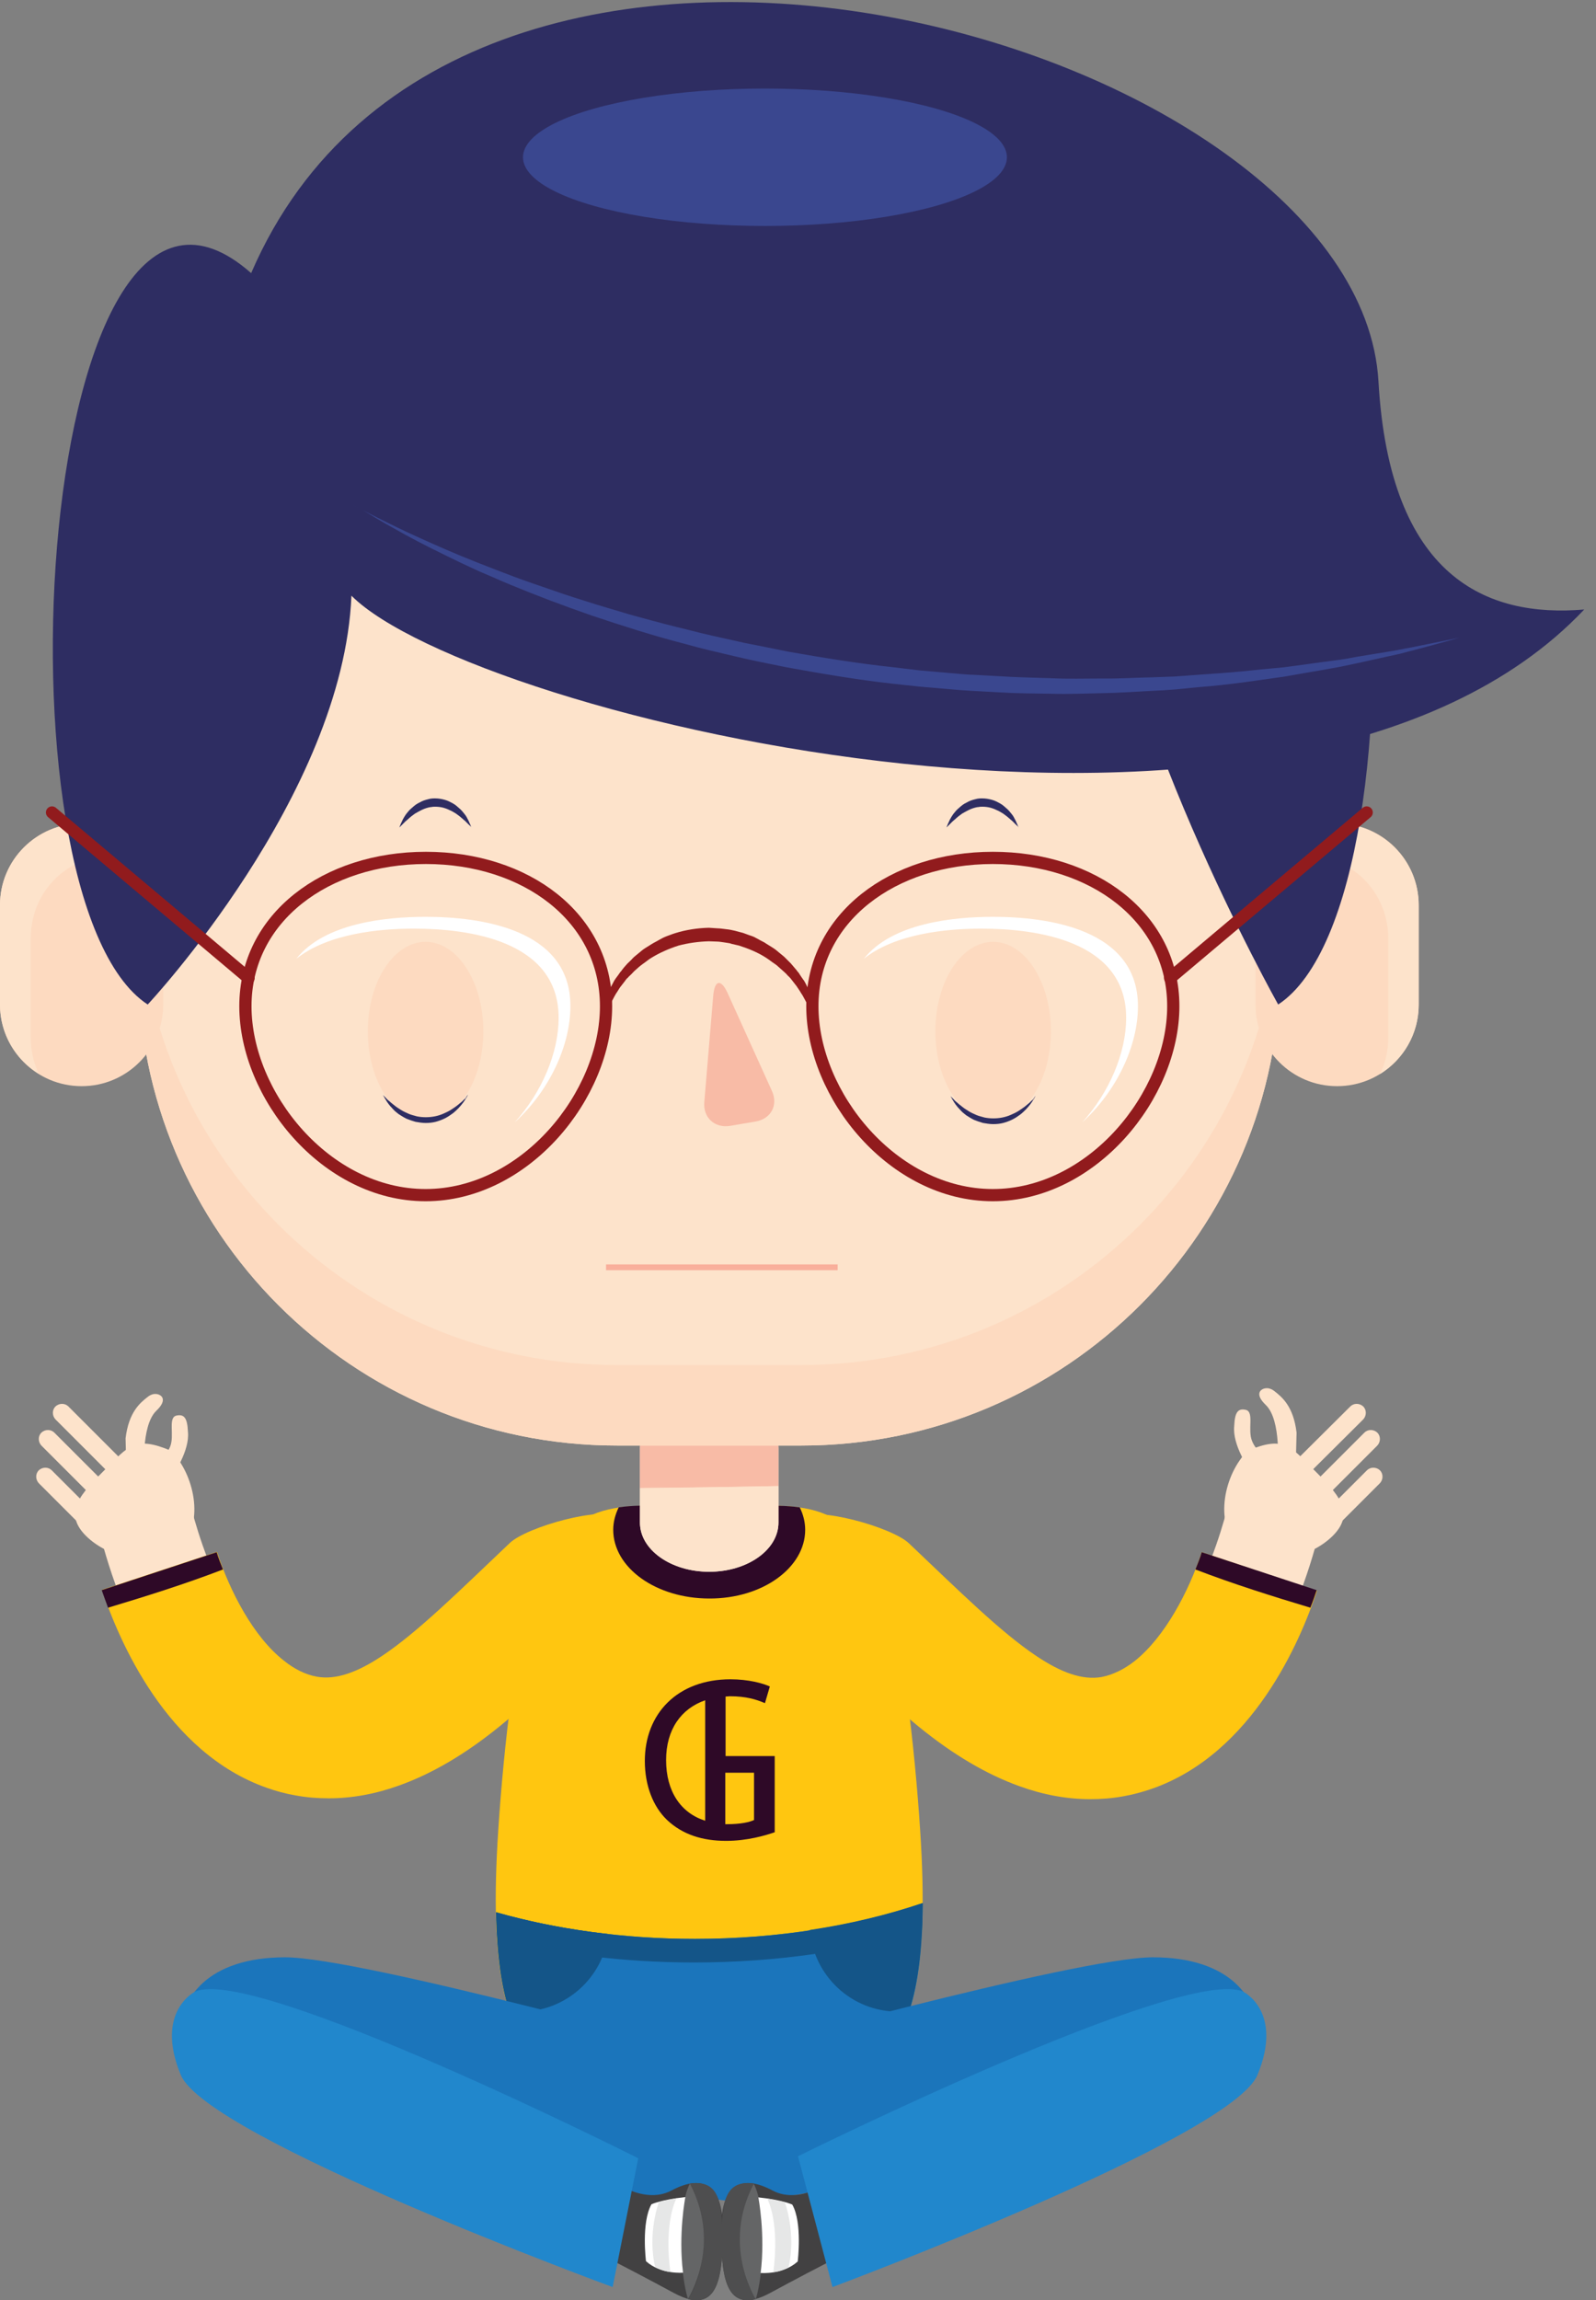 <?xml version="1.0" encoding="utf-8"?>
<!-- Generator: Adobe Illustrator 19.2.1, SVG Export Plug-In . SVG Version: 6.00 Build 0)  -->
<svg version="1.1" xmlns="http://www.w3.org/2000/svg" xmlns:xlink="http://www.w3.org/1999/xlink" x="0px" y="0px"
	 viewBox="0 0 555.4 800" style="enable-background:new 0 0 555.4 800;" xml:space="preserve">
<rect x="0" y="0" width="555.4" height="800" fill="#808080" stroke="none"/>
<style type="text/css">
	.st0{fill:#FDE3CB;}
	.st1{fill:#FFC610;}
	.st2{fill:#2E0927;}
	.st3{fill:#F8BBA6;}
	.st4{fill:#1B75BB;}
	.st5{fill:#145588;}
	.st6{fill:#FDDAC0;}
	.st7{fill:#2E2D62;}
	.st8{fill:#3A478F;}
	.st9{fill:none;stroke:#911B1D;stroke-width:4.252;stroke-miterlimit:10;}
	.st10{fill:#911B1D;}
	.st11{fill:none;stroke:#911B1D;stroke-width:4.252;stroke-linecap:round;stroke-miterlimit:10;}
	.st12{fill:#FFFFFF;}
	.st13{fill:#424142;}
	.st14{fill:#2187CC;}
	.st15{fill:none;stroke:#F9AF9B;stroke-width:2;stroke-miterlimit:10;}
	.st16{fill:#4E4E4F;}
	.st17{fill:#646566;}
	.st18{fill:#E6E7E7;}
</style>
<g id="OBJECTS">
	<path class="st0" d="M114.8,621.4c-4.6,0-9-0.5-13.5-1.6c-49.5-11.8-66-83.2-67.7-91.3c-1.9-8.9,3.8-17.7,12.7-19.6
		c8.9-1.9,17.7,3.8,19.6,12.7l0,0c3.3,15.3,18.3,60.2,43.1,66.1c18.1,4.3,43.6-12.8,71.9-48.1c5.7-7.1,16.1-8.3,23.2-2.6
		c7.1,5.7,8.3,16.1,2.6,23.2C174.1,600.9,143.2,621.4,114.8,621.4z"/>
	<path class="st0" d="M59.5,504.6c-12.6-5.3-14.8-1.6-23,6.6c-8.2,8.2-14.8,14.8-6.6,23c8.2,8.2,25,11.7,33.1,3.6
		C71.2,529.5,67.6,512.7,59.5,504.6z"/>
	<path class="st0" d="M18,511.4c-1.2-1.2-3.2-1.2-4.5,0l0,0c-1.2,1.2-1.2,3.2,0,4.5l17.3,17.3c1.2,1.2,3.2,1.2,4.5,0l0,0
		c1.2-1.2,1.2-3.2,0-4.5L18,511.4z"/>
	<path class="st0" d="M18.9,498.3c-1.2-1.2-3.2-1.2-4.5,0l0,0c-1.2,1.2-1.2,3.2,0,4.5l17.3,17.3c1.2,1.2,3.2,1.2,4.5,0l0,0
		c1.2-1.2,1.2-3.2,0-4.5L18.9,498.3z"/>
	<path class="st0" d="M23.8,489.2c-1.2-1.2-3.2-1.2-4.5,0l0,0c-1.2,1.2-1.2,3.2,0,4.5L36.6,511c1.2,1.2,3.2,1.2,4.5,0l0,0
		c1.2-1.2,1.2-3.2,0-4.5L23.8,489.2z"/>
	<path class="st0" d="M65.4,498c-0.2-4.6-1.2-6.3-4.1-5.6c-2.9,0.8-0.5,6.9-2.1,10.8s-6.3,7-6.3,7c-0.4,1.2,0.9,2.7,2.9,3.5l0,0
		c2,0.8,4,0.4,4.4-0.7C60.2,513,66.1,504.6,65.4,498z"/>
	<path class="st0" d="M378.9,621.4c-28.4,0-59.3-20.5-91.9-61.2c-5.7-7.1-4.6-17.5,2.6-23.2c7.1-5.7,17.5-4.6,23.2,2.6
		c28.3,35.3,53.8,52.4,71.9,48.1c24.8-5.9,39.8-50.8,43.1-66.1c1.9-8.9,10.7-14.6,19.6-12.7c8.9,1.9,14.6,10.7,12.7,19.6
		c-1.7,8.1-18.2,79.6-67.7,91.3C387.9,620.9,383.4,621.4,378.9,621.4z"/>
	<path class="st0" d="M434.2,504.6c12.6-5.3,14.8-1.6,23,6.6c8.2,8.2,14.8,14.8,6.6,23c-8.2,8.2-25,11.7-33.1,3.6
		C422.5,529.5,426,512.7,434.2,504.6z"/>
	<path class="st0" d="M475.7,511.4c1.2-1.2,3.2-1.2,4.5,0l0,0c1.2,1.2,1.2,3.2,0,4.5l-17.3,17.3c-1.2,1.2-3.2,1.2-4.5,0l0,0
		c-1.2-1.2-1.2-3.2,0-4.5L475.7,511.4z"/>
	<path class="st0" d="M474.8,498.3c1.2-1.2,3.2-1.2,4.5,0l0,0c1.2,1.2,1.2,3.2,0,4.5L462,520.1c-1.2,1.2-3.2,1.2-4.5,0l0,0
		c-1.2-1.2-1.2-3.2,0-4.5L474.8,498.3z"/>
	<path class="st0" d="M469.9,489.2c1.2-1.2,3.2-1.2,4.5,0l0,0c1.2,1.2,1.2,3.2,0,4.5L457,511c-1.2,1.2-3.2,1.2-4.5,0l0,0
		c-1.2-1.2-1.2-3.2,0-4.5L469.9,489.2z"/>
	<path class="st1" d="M320.2,636.5c-1.8-27.7-6.3-69.3-12.8-85.9c-13.1-33.3-34.6-26.2-60.6-26.2c-26,0-47.5-7-60.6,26.2
		c-6.5,16.6-11,58.2-12.8,85.9c-6.4,96.2,22.4,90,73.4,90C297.8,726.5,326.6,732.7,320.2,636.5z"/>
	<path class="st1" d="M215.9,527.8c-6.1-4.2-32.6,3.3-38.5,8.9c-17.5,16.6-32,31-44.5,39.3c-8.4,5.6-15.9,8.4-22.6,7.2
		c-4-0.7-7.9-2.7-11.4-5.5c-10.7-8.3-18.9-24.2-23.4-37.9l-40,13.2c5.8,17.4,22.4,56.7,57.5,68.9c3.1,1.1,6.4,2,9.9,2.6
		c3.8,0.7,7.6,1,11.5,1c8.1,0,16.3-1.5,24.6-4.5c22.9-8.2,46.8-27.6,71.3-58.1C210.2,563.1,220.6,531,215.9,527.8z"/>
	<path class="st2" d="M35.4,553.1l40-13.2c0.6,2,1.4,4,2.2,6c-13.3,5.1-26.7,9.3-40,13.3C36.8,557,36,554.9,35.4,553.1z"/>
	<path class="st1" d="M418.2,539.9c-4.5,13.6-12.8,29.5-23.4,37.9c-3.6,2.8-7.4,4.7-11.4,5.5c-6.8,1.2-14.2-1.6-22.6-7.2
		c-12.5-8.3-27-22.7-44.5-39.3c-5.9-5.6-32.5-13.1-38.5-8.9c-4.7,3.2,5.7,35.3,5.7,35.3c24.5,30.5,48.4,49.9,71.3,58.1
		c8.3,3,16.5,4.5,24.6,4.5c3.9,0,7.7-0.3,11.5-1c3.4-0.6,6.7-1.5,9.9-2.6c35.1-12.2,51.8-51.5,57.5-68.9L418.2,539.9z"/>
	<path class="st2" d="M458.2,553.1l-40-13.2c-0.6,2-1.4,4-2.2,6c13.3,5.1,26.7,9.3,40,13.3C456.9,557,457.6,554.9,458.2,553.1z"/>
	<path class="st2" d="M280.2,532.1c0-2.7-0.7-5.4-1.9-7.8c-9.4-1.3-20,0-31.5,0c-11.5,0-22.1-1.4-31.5,0c-1.2,2.5-1.9,5.1-1.9,7.8
		c0,13.2,14.9,23.9,33.4,23.9C265.3,556.1,280.2,545.3,280.2,532.1z"/>
	<path class="st0" d="M270.9,529.6c0,9.4-10.8,17.1-24.1,17.1l0,0c-13.3,0-24.1-7.6-24.1-17.1v-25.8c0-9.4,10.8-17.1,24.1-17.1l0,0
		c13.3,0,24.1,7.6,24.1,17.1V529.6z"/>
	<path class="st3" d="M270.9,503.8c0-9.4-10.8-17.1-24.1-17.1c-13.3,0-24.1,7.6-24.1,17.1v13.8c16.2-0.1,32.2-0.4,48.2-0.7V503.8z"
		/>
	<path class="st0" d="M222.7,517.6v12c0,9.4,10.8,17.1,24.1,17.1c13.3,0,24.1-7.6,24.1-17.1v-12.7
		C254.9,517.2,238.9,517.4,222.7,517.6z"/>
	<path class="st4" d="M241.8,674.4c-24.9,0-48.4-3.4-69.1-9.2c1.2,66.2,28.9,61.3,74.2,61.3c46,0,73.9,5,74.2-64.5
		C298,669.8,270.9,674.4,241.8,674.4z"/>
	<path class="st5" d="M312.5,699.7c1.3,0,2.6-0.1,3.9-0.3c3-9.1,4.6-21.2,4.7-37.5c-12.1,4.1-25.3,7.3-39.3,9.4
		C283.1,687.2,296.3,699.7,312.5,699.7z"/>
	<path class="st5" d="M211.7,672.7c-13.8-1.5-26.9-4.1-39.1-7.6c0.3,14.6,1.8,25.8,4.6,34.3c1.3,0.2,2.6,0.3,3.9,0.3
		C196.9,699.7,209.9,687.9,211.7,672.7z"/>
	<path class="st5" d="M241.5,682.6c28.9,0,55.9-4.1,79.3-11.1c0.2-3,0.2-6.1,0.3-9.5c-23,7.9-50.2,12.4-79.3,12.4
		c-24.9,0-48.4-3.4-69.1-9.2c0.1,3.3,0.2,6.4,0.4,9.3C193.8,679.6,217,682.6,241.5,682.6z"/>
	<path class="st0" d="M445.5,336.2c0,92-74.6,166.6-166.6,166.6h-64.2c-92,0-166.6-74.6-166.6-166.6V210.3
		c0-92,74.6-166.6,166.6-166.6h64.2c92,0,166.6,74.6,166.6,166.6V336.2z"/>
	<path class="st6" d="M278.9,474.8h-64.2c-92,0-166.6-74.6-166.6-166.6v28c0,92,74.6,166.6,166.6,166.6h64.2
		c92,0,166.6-74.6,166.6-166.6v-28C445.5,400.3,370.9,474.8,278.9,474.8z"/>
	<g>
		<path class="st6" d="M56.8,349.4c0,15.7-12.7,28.4-28.4,28.4l0,0C12.7,377.8,0,365.1,0,349.4v-34.6c0-15.7,12.7-28.4,28.4-28.4
			l0,0c15.7,0,28.4,12.7,28.4,28.4V349.4z"/>
		<path class="st6" d="M493.7,349.4c0,15.7-12.7,28.4-28.4,28.4l0,0c-15.7,0-28.4-12.7-28.4-28.4v-34.6c0-15.7,12.7-28.4,28.4-28.4
			l0,0c15.7,0,28.4,12.7,28.4,28.4V349.4z"/>
		<path class="st0" d="M10.7,360.9v-34.6c0-15.7,12.2-28.4,27.2-28.4c6.4,0,12.2,2.3,16.9,6.2c-4.2-10.4-14.4-17.7-26.3-17.7
			C12.7,286.5,0,299.2,0,314.8v34.6c0,10.2,5.4,19.1,13.5,24.1C11.7,369.7,10.7,365.5,10.7,360.9z"/>
		<path class="st0" d="M465.3,286.5c-11.9,0-22.1,7.3-26.3,17.7c4.6-3.8,10.5-6.2,16.9-6.2c15,0,27.2,12.7,27.2,28.4v34.6
			c0,4.5-1,8.8-2.9,12.6c8.1-5,13.5-13.9,13.5-24.1v-34.6C493.7,299.2,480.9,286.5,465.3,286.5z"/>
		<path class="st3" d="M268.6,379.4c2.3,5-0.3,9.8-5.7,10.7l-8.8,1.5c-5.4,0.9-9.5-2.9-9-8.3l3.1-37c0.5-5.5,2.7-5.9,5-0.9
			L268.6,379.4z"/>
	</g>
	<g>
		<ellipse class="st6" cx="148.1" cy="358.7" rx="20.1" ry="31.1"/>
		<g>
			<path class="st7" d="M164.1,287.8c0,0-0.3-0.4-1-1c-0.3-0.3-0.7-0.7-1.1-1.1c-0.2-0.2-0.4-0.4-0.7-0.6c-0.2-0.2-0.5-0.5-0.8-0.7
				c-0.5-0.5-1.2-0.9-1.8-1.4c-0.7-0.4-1.4-0.9-2.2-1.2c-0.8-0.4-1.6-0.7-2.4-0.9c-0.8-0.2-1.8-0.3-2.5-0.3c-0.5,0-1,0-1.4,0.1
				c-0.4,0-0.8,0.1-1.2,0.2c-0.8,0.2-1.6,0.5-2.4,0.9c-0.8,0.4-1.5,0.8-2.2,1.2c-0.6,0.5-1.3,0.9-1.8,1.4c-0.3,0.2-0.5,0.5-0.8,0.7
				c-0.2,0.2-0.5,0.4-0.7,0.6c-0.4,0.4-0.8,0.8-1.1,1.1c-0.6,0.6-1,1-1,1s0-0.1,0.1-0.3c0.1-0.2,0.2-0.6,0.4-1
				c0.2-0.4,0.4-0.9,0.7-1.5c0.3-0.6,0.7-1.2,1.1-1.8c0.5-0.6,1-1.3,1.7-1.9c0.7-0.6,1.4-1.3,2.3-1.8c0.9-0.5,1.8-1,2.9-1.3
				c0.5-0.1,1-0.3,1.6-0.4c0.6-0.1,1.1-0.1,1.6-0.1c1.2,0,2.3,0.2,3.4,0.5c1.1,0.3,2,0.8,2.9,1.3c0.9,0.5,1.6,1.2,2.3,1.8
				c0.7,0.6,1.2,1.3,1.7,1.9c0.5,0.6,0.8,1.2,1.1,1.8c0.3,0.5,0.5,1.1,0.7,1.5c0.2,0.4,0.3,0.7,0.4,1
				C164,287.7,164.1,287.8,164.1,287.8z"/>
		</g>
		<g>
			<path class="st7" d="M162.9,380.7c0,0-0.1,0.1-0.2,0.4c-0.1,0.2-0.3,0.6-0.6,1c-0.5,0.9-1.3,2-2.5,3.3c-0.6,0.6-1.3,1.3-2.1,1.9
				c-0.8,0.6-1.7,1.2-2.7,1.7c-1,0.5-2.1,0.9-3.2,1.2c-1.2,0.3-2.3,0.4-3.5,0.4c-1.1,0-2.4-0.2-3.5-0.4c-1.1-0.3-2.2-0.7-3.2-1.1
				c-1-0.5-1.9-1.1-2.7-1.6c-0.8-0.6-1.5-1.2-2.1-1.9c-1.2-1.2-2-2.4-2.5-3.3c-0.3-0.4-0.4-0.8-0.6-1c-0.1-0.2-0.2-0.4-0.2-0.4
				s0.4,0.4,1.1,1.1c0.3,0.4,0.8,0.8,1.3,1.2c0.5,0.5,1.1,0.9,1.7,1.4c0.6,0.5,1.4,1,2.2,1.5c0.8,0.5,1.7,0.9,2.6,1.3
				c0.9,0.4,1.9,0.6,2.9,0.9c1,0.2,2,0.3,3.1,0.3c1,0,2.1-0.1,3.1-0.3c1-0.2,2-0.5,2.9-0.9c0.9-0.4,1.8-0.8,2.6-1.3
				c0.8-0.5,1.5-1,2.2-1.5c0.6-0.5,1.2-1,1.7-1.4c0.5-0.5,0.9-0.9,1.3-1.2C162.5,381.1,162.9,380.7,162.9,380.7z"/>
		</g>
	</g>
	<g>
		<ellipse class="st6" cx="345.6" cy="358.7" rx="20.1" ry="31.1"/>
		<g>
			<g>
				<path class="st7" d="M354.5,287.8c0,0-0.3-0.4-1-1c-0.3-0.3-0.7-0.7-1.1-1.1c-0.2-0.2-0.4-0.4-0.7-0.6c-0.2-0.2-0.5-0.5-0.8-0.7
					c-0.5-0.5-1.2-0.9-1.8-1.4c-0.7-0.4-1.4-0.9-2.2-1.2c-0.8-0.4-1.6-0.7-2.4-0.9c-0.8-0.2-1.8-0.3-2.5-0.3c-0.5,0-1,0-1.4,0.1
					c-0.4,0-0.8,0.1-1.2,0.2c-0.8,0.2-1.6,0.5-2.4,0.9c-0.8,0.4-1.5,0.8-2.2,1.2c-0.6,0.5-1.3,0.9-1.8,1.4c-0.3,0.2-0.5,0.5-0.8,0.7
					c-0.2,0.2-0.5,0.4-0.7,0.6c-0.4,0.4-0.8,0.8-1.1,1.1c-0.6,0.6-1,1-1,1s0-0.1,0.1-0.3c0.1-0.2,0.2-0.6,0.4-1
					c0.2-0.4,0.4-0.9,0.7-1.5c0.3-0.6,0.7-1.2,1.1-1.8c0.5-0.6,1-1.3,1.7-1.9c0.7-0.6,1.4-1.3,2.3-1.8c0.9-0.5,1.8-1,2.9-1.3
					c0.5-0.1,1-0.3,1.6-0.4c0.6-0.1,1.1-0.1,1.6-0.1c1.2,0,2.3,0.2,3.4,0.5c1.1,0.3,2,0.8,2.9,1.3c0.9,0.5,1.6,1.2,2.3,1.8
					c0.7,0.6,1.2,1.3,1.7,1.9c0.5,0.6,0.8,1.2,1.1,1.8c0.3,0.5,0.5,1.1,0.7,1.5c0.2,0.4,0.3,0.7,0.4,1
					C354.5,287.7,354.5,287.8,354.5,287.8z"/>
			</g>
		</g>
	</g>
	<path class="st7" d="M51.4,349.4c0,0,68-72.5,70.9-142.2c42.1,42.1,327.5,112.2,429,4.8c-33.9,2.9-67.7-11.1-71.6-79.3
		C473,14.7,160.9-75.3,87.4,95C12.9,29.2-4.7,312.6,51.4,349.4z"/>
	<ellipse class="st8" cx="266.2" cy="54.7" rx="84.2" ry="23.9"/>
	<path class="st7" d="M444.8,349.4c0,0-59.2-105.4-62.1-175.1c-1.6-31.9,11.9-70.6,26.1-79.3C483.4,29.2,500.9,312.6,444.8,349.4z"
		/>
	<g>
		<path class="st8" d="M122.3,175.3c0,0,1.3,0.8,3.9,2.1c2.6,1.4,6.4,3.3,11.3,5.7c4.9,2.4,10.9,5.1,17.8,8.1
			c6.9,3,14.9,6.1,23.6,9.4c2.2,0.8,4.4,1.6,6.7,2.4c2.3,0.8,4.6,1.6,7,2.4c4.7,1.7,9.7,3.2,14.7,4.8c2.5,0.8,5.1,1.5,7.7,2.3
			c2.6,0.8,5.3,1.6,8,2.3c2.7,0.7,5.4,1.5,8.2,2.2c2.7,0.7,5.5,1.4,8.4,2.1c5.6,1.5,11.4,2.7,17.2,4c2.9,0.7,5.9,1.2,8.8,1.8
			c3,0.6,5.9,1.2,8.9,1.8c12,2.1,24.2,4.1,36.5,5.4c3.1,0.4,6.1,0.7,9.2,1.1c3.1,0.3,6.1,0.5,9.2,0.8c1.5,0.1,3.1,0.3,4.6,0.4
			c1.5,0.1,3.1,0.3,4.6,0.3c3.1,0.2,6.1,0.3,9.1,0.5c6.1,0.4,12.1,0.5,18.1,0.7c6,0.3,11.9,0.1,17.7,0.1c5.8,0.1,11.5-0.3,17.1-0.4
			c2.8-0.1,5.6-0.2,8.3-0.3c2.7-0.2,5.4-0.4,8.1-0.6c5.3-0.4,10.5-0.7,15.4-1.2c5-0.5,9.8-1,14.4-1.4c4.6-0.6,9-1.2,13.2-1.8
			c2.1-0.3,4.1-0.5,6.1-0.8c2-0.3,3.9-0.6,5.8-1c3.7-0.6,7.2-1.2,10.4-1.7c1.6-0.3,3.2-0.5,4.6-0.8c1.5-0.3,2.9-0.6,4.2-0.8
			c5.3-1.1,9.5-1.9,12.4-2.5c2.9-0.6,4.4-0.9,4.4-0.9s-1.5,0.4-4.3,1.2c-2.8,0.8-6.9,1.9-12.2,3.3c-1.3,0.3-2.7,0.7-4.2,1.1
			c-1.5,0.3-3,0.7-4.6,1c-3.2,0.7-6.7,1.5-10.4,2.3c-1.9,0.4-3.8,0.8-5.7,1.2c-2,0.4-4,0.7-6.1,1.1c-4.2,0.7-8.6,1.5-13.2,2.3
			c-9.3,1.3-19.3,2.9-30,3.7c-2.7,0.3-5.4,0.5-8.1,0.8c-2.7,0.2-5.5,0.4-8.3,0.5c-5.6,0.3-11.4,0.7-17.2,0.8
			c-5.9,0.1-11.8,0.4-17.8,0.2c-6-0.1-12.1-0.1-18.3-0.5c-3.1-0.2-6.2-0.3-9.2-0.5c-1.5-0.1-3.1-0.2-4.6-0.3
			c-1.5-0.1-3.1-0.3-4.6-0.4c-3.1-0.3-6.2-0.5-9.3-0.8c-3.1-0.3-6.2-0.7-9.3-1c-12.4-1.4-24.7-3.5-36.8-5.7c-6-1.2-12-2.4-17.9-3.8
			c-5.9-1.4-11.7-2.7-17.3-4.3c-11.3-2.9-22.1-6.4-32.3-9.8c-10.1-3.5-19.6-7.1-28.3-10.7c-2.2-0.9-4.3-1.8-6.3-2.7
			c-2-0.9-4.1-1.7-6-2.6c-3.9-1.8-7.5-3.5-10.9-5.2c-6.8-3.3-12.7-6.4-17.4-9.1c-4.8-2.6-8.4-4.9-10.9-6.4
			C123.6,176.1,122.3,175.3,122.3,175.3z"/>
	</g>
	<g>
		<path class="st9" d="M210.9,350c0,30.9-28.1,65.7-62.8,65.7S85.4,380.9,85.4,350s28.1-51.6,62.8-51.6S210.9,319,210.9,350z"/>
		<path class="st9" d="M408.3,350c0,30.9-28.1,65.7-62.8,65.7c-34.7,0-62.8-34.8-62.8-65.7s28.1-51.6,62.8-51.6
			C380.2,298.4,408.3,319,408.3,350z"/>
		<g>
			<path class="st10" d="M208.4,364.1c0,0,0-0.5-0.1-1.4c0-0.4,0-1-0.1-1.6c0-0.3,0-0.7,0-1c0-0.4,0.1-0.8,0.1-1.2
				c0.1-0.8,0.1-1.8,0.2-2.8c0.2-1,0.4-2.1,0.6-3.3c0.2-1.2,0.7-2.4,1-3.6c0.2-0.7,0.5-1.3,0.7-1.9c0.3-0.6,0.6-1.3,0.8-2
				c0.3-0.7,0.7-1.3,1-2c0.4-0.7,0.7-1.4,1.1-2.1c0.4-0.7,0.9-1.3,1.4-2c0.2-0.3,0.5-0.7,0.7-1c0.3-0.3,0.5-0.6,0.8-1
				c0.5-0.7,1.1-1.3,1.7-2c0.6-0.6,1.3-1.2,1.9-1.9c0.3-0.3,0.6-0.6,1-0.9c0.4-0.3,0.7-0.6,1.1-0.9c0.7-0.6,1.4-1.2,2.2-1.7
				c0.8-0.5,1.6-1,2.4-1.5c0.8-0.5,1.7-0.9,2.5-1.4l1.3-0.7c0.4-0.2,0.9-0.4,1.4-0.6c0.9-0.3,1.8-0.7,2.8-1
				c3.8-1.2,7.8-1.8,11.8-1.9l3,0.2c0.9,0,2,0.2,3,0.3c2.1,0.2,4,0.8,5.9,1.3c0.9,0.3,1.8,0.7,2.8,1c0.5,0.2,0.9,0.3,1.4,0.6
				l1.3,0.7c0.8,0.5,1.7,0.8,2.5,1.4c0.8,0.5,1.6,1,2.4,1.5c0.8,0.5,1.5,1.1,2.2,1.7c0.4,0.3,0.7,0.6,1.1,0.9c0.4,0.3,0.7,0.6,1,0.9
				c0.6,0.6,1.3,1.3,1.9,1.9c0.6,0.7,1.1,1.3,1.7,2c0.3,0.3,0.5,0.7,0.8,1c0.3,0.3,0.5,0.7,0.7,1c0.5,0.7,0.9,1.4,1.4,2
				c0.4,0.7,0.8,1.4,1.1,2.1c0.4,0.7,0.8,1.3,1,2c0.3,0.7,0.6,1.3,0.8,2c0.3,0.7,0.6,1.3,0.7,1.9c0.4,1.3,0.8,2.5,1,3.6
				c0.2,1.2,0.4,2.3,0.6,3.3c0.1,1,0.2,2,0.2,2.8c0,0.4,0.1,0.8,0.1,1.2c0,0.4,0,0.7,0,1.1c0,0.7,0,1.2-0.1,1.7
				c0,0.9-0.1,1.4-0.1,1.4s-0.1-0.5-0.2-1.4c-0.1-0.4-0.1-1-0.2-1.6c0-0.3-0.1-0.7-0.1-1c-0.1-0.4-0.2-0.7-0.3-1.1
				c-0.2-0.8-0.4-1.7-0.6-2.7c-0.3-0.9-0.6-2-1-3c-0.3-1.1-0.9-2.2-1.4-3.3c-0.5-1.2-1.2-2.3-1.8-3.5c-0.3-0.6-0.8-1.2-1.1-1.8
				c-0.4-0.6-0.8-1.2-1.2-1.8c-0.5-0.6-0.9-1.2-1.4-1.8c-0.2-0.3-0.5-0.6-0.7-0.9c-0.3-0.3-0.5-0.6-0.8-0.8
				c-0.5-0.6-1.1-1.2-1.7-1.7c-0.6-0.5-1.2-1.1-1.8-1.6c-0.6-0.6-1.3-1-2-1.5c-0.7-0.5-1.3-1-2.1-1.5c-2.9-1.9-6.1-3.2-9.5-4.3
				c-0.9-0.2-1.7-0.4-2.6-0.6l-0.6-0.2l-0.6-0.1l-1.3-0.2c-0.9-0.1-1.7-0.3-2.7-0.3l-2.7-0.1c-3.6,0.1-7.2,0.6-10.6,1.5
				c-3.4,1.1-6.6,2.5-9.5,4.3c-0.7,0.4-1.4,1-2.1,1.5c-0.7,0.5-1.4,1-2,1.5c-0.6,0.5-1.2,1.1-1.8,1.6c-0.6,0.6-1.1,1.2-1.7,1.7
				c-0.3,0.3-0.5,0.6-0.8,0.8c-0.3,0.3-0.5,0.6-0.7,0.9c-0.5,0.6-0.9,1.2-1.4,1.8c-0.5,0.6-0.8,1.2-1.2,1.8
				c-0.4,0.6-0.8,1.2-1.1,1.8c-0.6,1.2-1.3,2.4-1.8,3.5c-0.5,1.2-1,2.3-1.4,3.3c-0.3,1.1-0.7,2.1-1,3c-0.2,1-0.4,1.8-0.6,2.6
				c-0.1,0.4-0.2,0.8-0.3,1.1c0,0.4-0.1,0.7-0.1,1c-0.1,0.6-0.2,1.2-0.2,1.6C208.5,363.7,208.4,364.1,208.4,364.1z"/>
		</g>
		<line class="st11" x1="86.5" y1="340.2" x2="18.1" y2="282.6"/>
		<line class="st11" x1="407.2" y1="340.2" x2="475.6" y2="282.6"/>
		<path class="st12" d="M148.1,318.9c-14,0-35.2,2.2-45,14.6C114,324.8,131.7,323,144,323c18.8,0,50.4,4,50.4,31
			c0,12.3-5.9,26-15.3,36.4c11.8-10.7,19.4-26.4,19.4-40.5C198.5,323,167,318.9,148.1,318.9z"/>
		<path class="st12" d="M345.6,318.9c-14,0-35.2,2.2-45,14.6c10.8-8.7,28.6-10.5,40.9-10.5c18.8,0,50.4,4,50.4,31
			c0,12.3-5.9,26-15.3,36.4C388.4,379.7,396,364,396,350C396,323,364.4,318.9,345.6,318.9z"/>
	</g>
	<path class="st4" d="M250.5,715.4c0,0-124.7-34.6-151.3-34.6c-26.6,0-37.2,14.1-36.4,28c0.8,13.9,155.5,61.6,187.6,56.3V715.4z"/>
	<path class="st4" d="M249.9,715.4c0,0,124.7-34.6,151.3-34.6c26.6,0,37.2,14.1,36.4,28c-0.8,13.9-155.5,61.6-187.6,56.3V715.4z"/>
	<path class="st13" d="M291.4,757.1c0,0-12.3,10.3-22.6,4.8c-10.3-5.5-17.8-2.7-17.8,13c0,15.7,0.7,31.5,17.1,22.6
		c16.4-8.9,36.2-18.9,36.2-18.9L291.4,757.1z"/>
	<path class="st13" d="M211.1,757.1c0,0,12.3,10.3,22.6,4.8c10.3-5.5,17.8-2.7,17.8,13c0,15.7-0.7,31.5-17.1,22.6
		c-16.4-8.9-36.2-18.9-36.2-18.9L211.1,757.1z"/>
	<path class="st14" d="M277.7,750c0,0,134.8-66.8,155-57.2c0,0,14,6.9,4.9,28.9c-9.1,22-147.9,73.8-147.9,73.8L277.7,750z"/>
	<path class="st14" d="M222.1,750.7c0,0-134.1-67.5-154.3-57.9c0,0-14,6.9-4.9,28.9c9.1,22,150.3,73.8,150.3,73.8L222.1,750.7z"/>
	<line class="st15" x1="210.9" y1="440.8" x2="291.5" y2="440.8"/>
	<g>
		<path class="st7" d="M360.4,381.1c0,0-0.1,0.1-0.2,0.4c-0.1,0.2-0.3,0.6-0.6,1c-0.5,0.9-1.3,2-2.5,3.3c-0.6,0.6-1.3,1.3-2.1,1.9
			c-0.8,0.6-1.7,1.2-2.7,1.7c-1,0.5-2.1,0.9-3.2,1.2c-1.2,0.3-2.3,0.4-3.5,0.4c-1.1,0-2.4-0.2-3.5-0.4c-1.1-0.3-2.2-0.7-3.2-1.1
			c-1-0.5-1.9-1.1-2.7-1.6c-0.8-0.6-1.5-1.2-2.1-1.9c-1.2-1.2-2-2.4-2.5-3.3c-0.3-0.4-0.4-0.8-0.6-1c-0.1-0.2-0.2-0.4-0.2-0.4
			s0.4,0.4,1.1,1.1c0.3,0.4,0.8,0.8,1.3,1.2c0.5,0.5,1.1,0.9,1.7,1.4c0.6,0.5,1.4,1,2.2,1.5c0.8,0.5,1.7,0.9,2.6,1.3
			c0.9,0.4,1.9,0.6,2.9,0.9c1,0.2,2,0.3,3.1,0.3c1,0,2.1-0.1,3.1-0.3c1-0.2,2-0.5,2.9-0.9c0.9-0.4,1.8-0.8,2.6-1.3
			c0.8-0.5,1.5-1,2.2-1.5c0.6-0.5,1.2-1,1.7-1.4c0.5-0.5,0.9-0.9,1.3-1.2C360,381.6,360.4,381.1,360.4,381.1z"/>
	</g>
	<path class="st16" d="M240.1,759.5c0,0,5.1,8.3,4.7,21c-0.4,12.7-5.4,19.1-5.4,19.1s2.3,1.2,5.5,0c3.2-1.2,6.5-5.3,6.5-19.8
		C251.4,765.3,250.1,758.2,240.1,759.5z"/>
	<path class="st16" d="M262.4,759.5c0,0-5.1,8.3-4.7,21c0.4,12.7,5.4,19.1,5.4,19.1s-2.3,1.2-5.5,0c-3.2-1.2-6.5-5.3-6.5-19.8
		S252.4,758.2,262.4,759.5z"/>
	<path class="st17" d="M240.1,759.5c0,0-3.1,4.8-3.1,19.1c0,14.2,2.4,21,2.4,21S251.4,781.2,240.1,759.5z"/>
	<path class="st12" d="M226.7,766.7c0,0,3.4-1.6,11.8-2.5c0,0-2.5,12.8-0.8,26.3c0,0-7.7,0.7-12.9-4
		C224.8,786.5,223.1,773.1,226.7,766.7z"/>
	<path class="st18" d="M228,788.6c0,0,3.1,1.6,5.3,1.6c0,0-2.5-15.6,2.1-25.6l-6.1,1.3C229.3,765.9,225.2,776.8,228,788.6z"/>
	<path class="st17" d="M262.3,759.6c0,0,3.1,4.8,3.1,19.1c0,14.2-2.4,21-2.4,21S251,781.2,262.3,759.6z"/>
	<path class="st12" d="M275.7,766.8c0,0-3.4-1.6-11.8-2.5c0,0,2.5,12.8,0.8,26.3c0,0,7.7,0.7,12.9-4
		C277.6,786.6,279.3,773.1,275.7,766.8z"/>
	<path class="st18" d="M274.4,788.7c0,0-3.1,1.6-5.3,1.6c0,0,2.5-15.6-2.1-25.6l6.1,1.3C273.1,765.9,277.2,776.9,274.4,788.7z"/>
	<path class="st0" d="M55.7,485.3c0,0-1.8-1.3-4.2,0.5c-2.7,2.1-6.7,5.3-7.8,14.5l0.3,12c0,1.7,1.5,3.1,3.2,3.1
		c1.7,0,3.1-1.5,3.1-3.2c0,0-1.4-16.2,4.1-21.5C58.6,486.7,55.7,485.3,55.7,485.3z"/>
	<path class="st0" d="M429.5,496c0.2-4.6,1.2-6.3,4.1-5.6c2.9,0.8,0.5,6.9,2.1,10.8c1.5,3.9,6.3,7,6.3,7c0.4,1.2-0.9,2.7-2.9,3.5
		l0,0c-2,0.8-4,0.4-4.4-0.7C434.7,511,428.8,502.6,429.5,496z"/>
	<path class="st0" d="M439.2,483.3c0,0,1.8-1.3,4.2,0.5c2.7,2.1,6.7,5.3,7.8,14.5l-0.3,12c0,1.7-1.5,3.1-3.2,3.1
		c-1.7,0-3.1-1.5-3.1-3.2c0,0,1.4-16.2-4.1-21.5C436.3,484.7,439.2,483.3,439.2,483.3z"/>
	<path class="st2" d="M252.5,610.8v-20.7c0.5,0,1-0.1,1.5-0.1c5.6,0,9.2,1.1,12.2,2.4l1.7-5.8c-2.4-1.1-7.4-2.5-13.7-2.5
		c-18.5,0-29.8,12-29.8,28.4c0,8.6,2.9,15.9,7.7,20.5c5.4,5.1,12.3,7.3,20.6,7.3c7.4,0,13.7-1.9,16.9-3v-26.5H252.5z M231.8,612.2
		c0-10.6,5.2-17.9,13.6-20.8v41.9C236.9,630.6,231.8,623.1,231.8,612.2z M262.5,633c-1.6,0.8-4.8,1.5-9.5,1.5c-0.2,0-0.4,0-0.6,0
		v-17.9h10V633z"/>
</g>
<g id="DESIGNED_BY_FREEPIK">
</g>
</svg>
